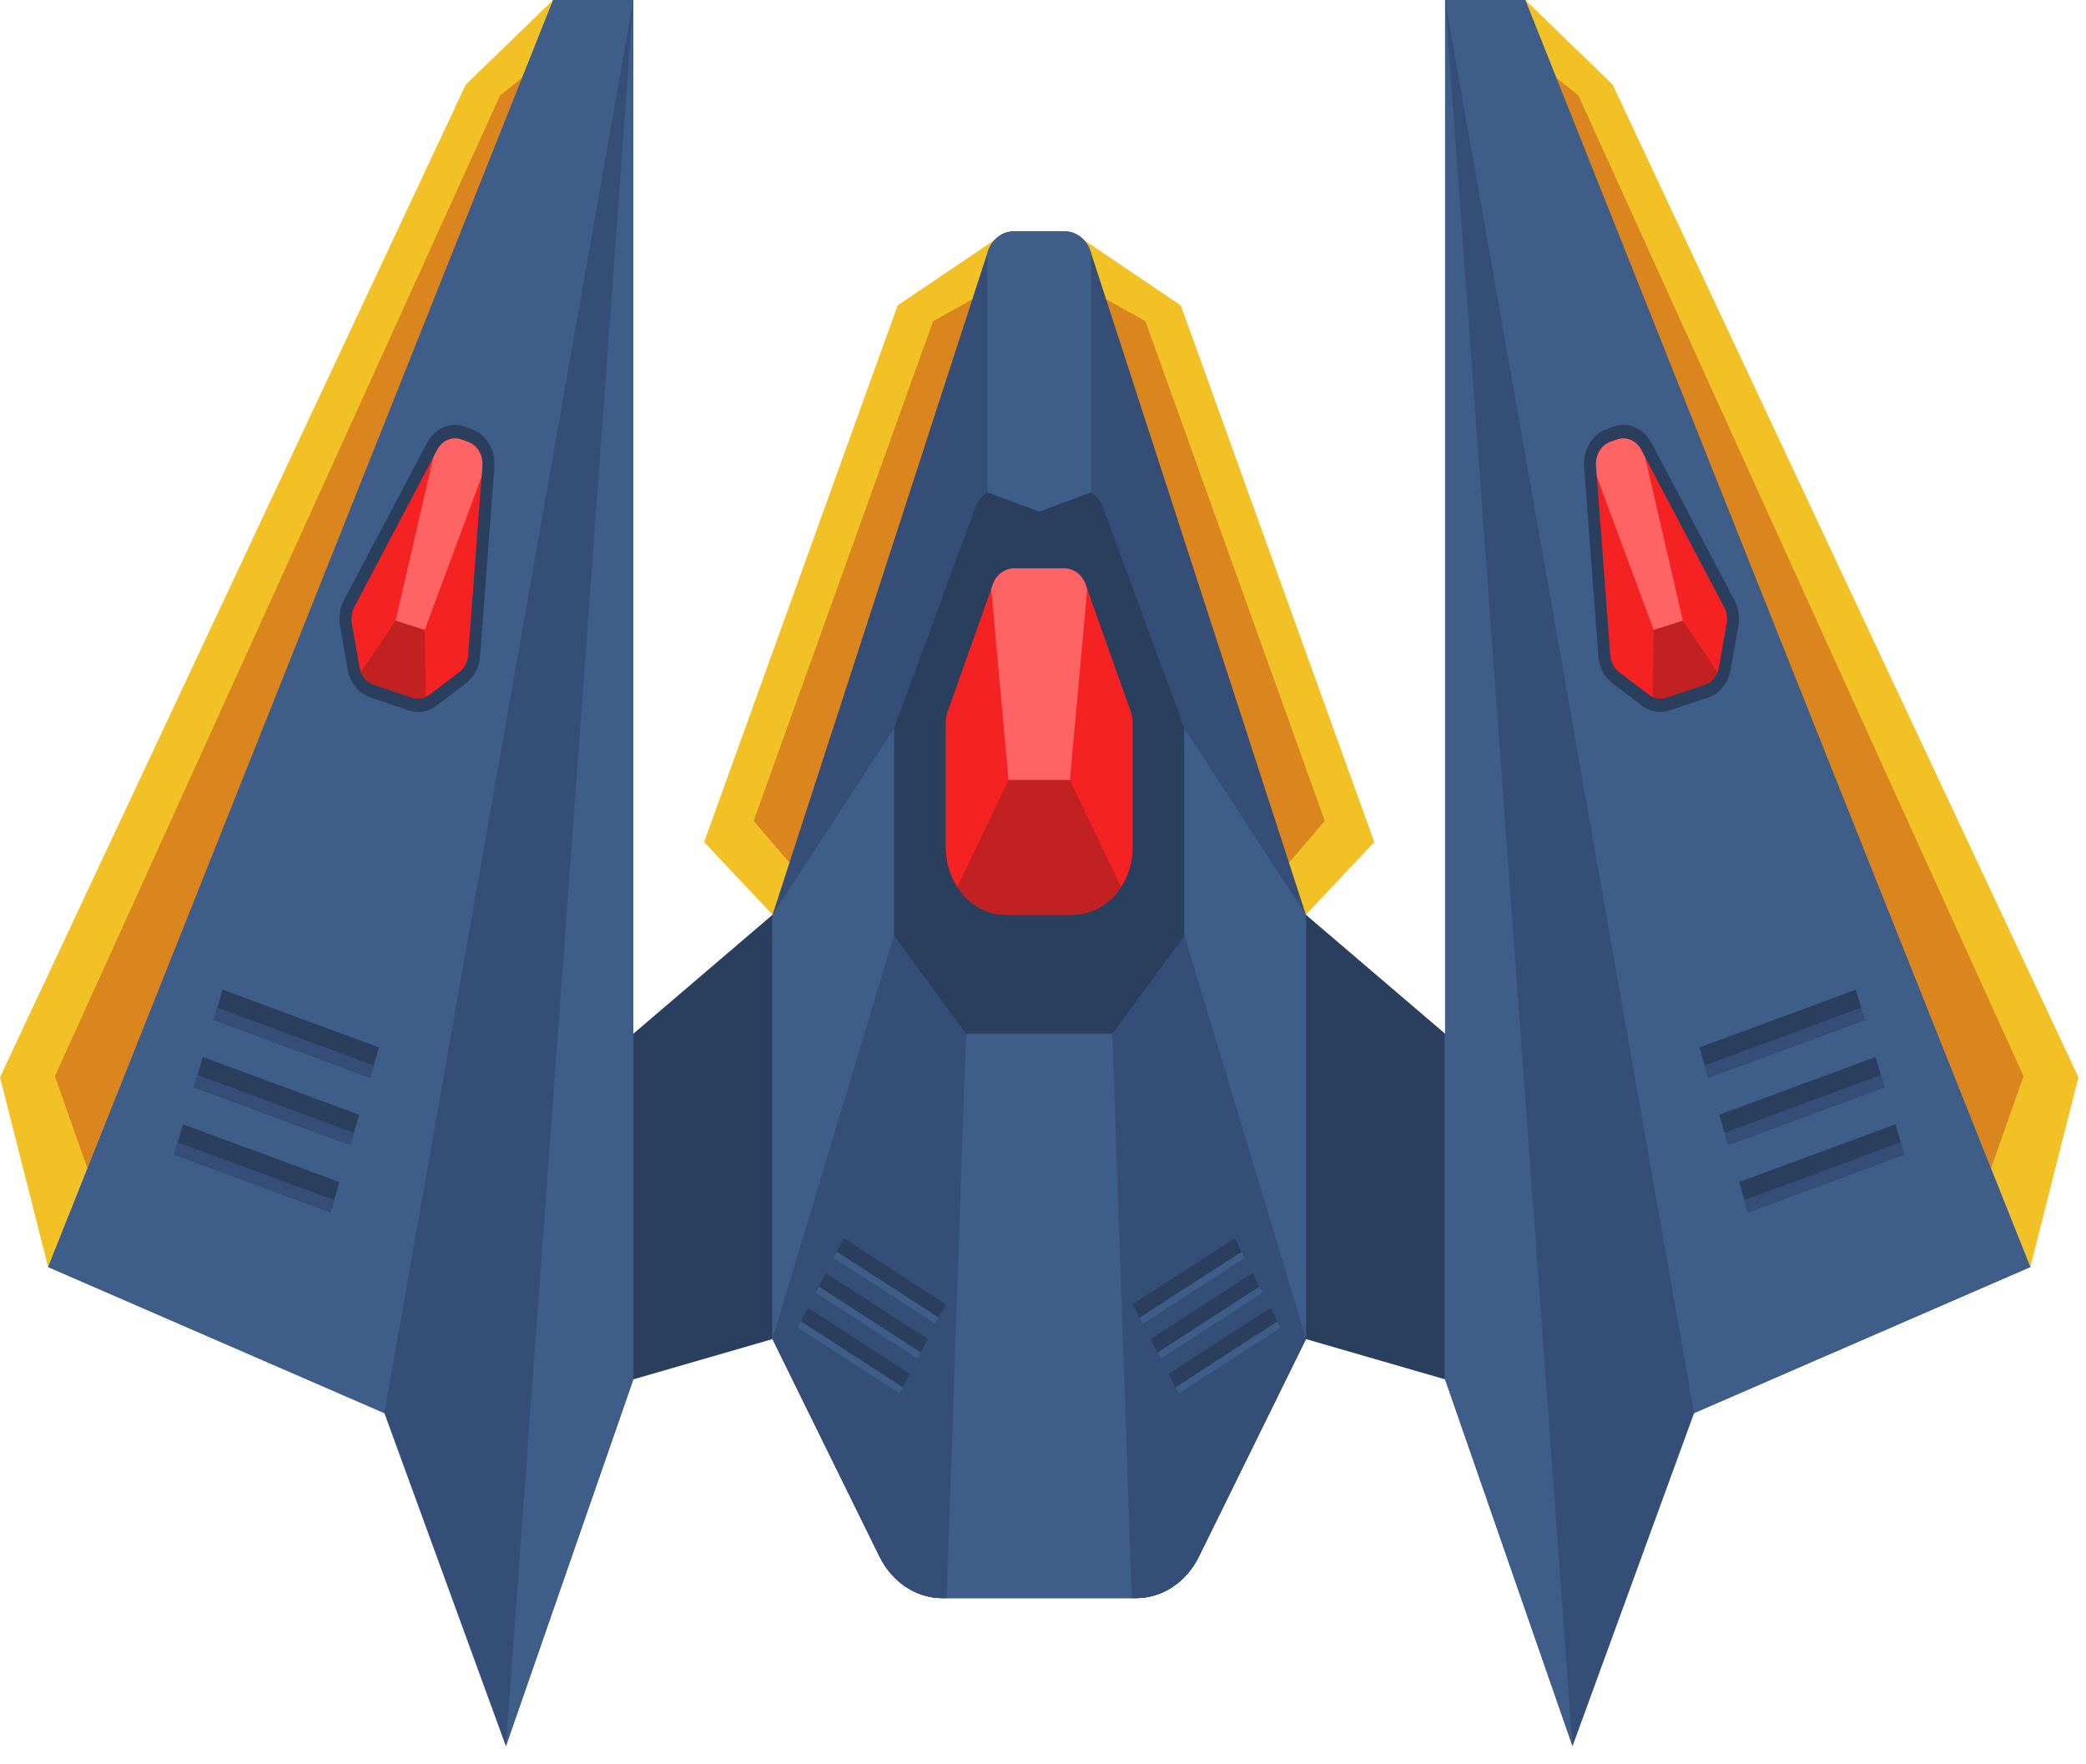 <svg width="110" height="93" viewBox="0 0 110 93" fill="none" xmlns="http://www.w3.org/2000/svg">
<path d="M56.418 18.334L57.15 12.648L62.267 16.104L72.471 44.402L68.862 48.235L56.418 18.334Z" fill="#F2C125"/>
<path d="M53.183 18.334L52.451 12.648L47.334 16.104L37.13 44.402L40.739 48.235L53.183 18.334Z" fill="#F2C125"/>
<path d="M56.916 14.989L60.4 16.94L69.858 43.286L66.996 46.632L56.916 14.989Z" fill="#DB851F"/>
<path d="M52.685 14.989L49.201 16.94L39.743 43.286L42.606 46.632L52.685 14.989Z" fill="#DB851F"/>
<path d="M56.153 12.2C56.761 12.2 57.303 12.626 57.511 13.266L68.862 48.235L68.862 70.609L63.222 82.075C62.937 82.655 62.541 83.141 62.073 83.507C61.448 83.995 60.695 84.27 59.906 84.27L49.695 84.27C48.907 84.27 48.154 83.995 47.529 83.507C47.061 83.141 46.664 82.655 46.379 82.075L40.739 70.609L40.739 48.235L52.09 13.266C52.298 12.626 52.841 12.2 53.448 12.2L56.153 12.2Z" fill="#354E77"/>
<path d="M59.906 84.27C61.286 84.27 62.556 83.429 63.222 82.075L68.862 70.609L62.454 49.35L62.454 38.407L58.175 26.776C57.94 26.138 57.385 25.722 56.77 25.722L52.831 25.722C52.216 25.722 51.661 26.138 51.426 26.776L47.148 38.407L47.148 49.35L40.739 70.609L46.379 82.075C47.045 83.429 48.316 84.27 49.695 84.27L59.906 84.27Z" fill="#2A3F5E"/>
<path d="M56.55 48.235C58.307 48.235 59.731 46.64 59.731 44.672L59.731 38.151C59.731 37.928 59.693 37.706 59.619 37.498L57.249 30.824C57.067 30.311 56.624 29.974 56.131 29.974L53.47 29.974C52.977 29.974 52.534 30.311 52.352 30.824L49.982 37.498C49.908 37.706 49.87 37.928 49.87 38.151L49.87 44.672C49.87 46.64 51.294 48.235 53.051 48.235L56.55 48.235Z" fill="#F42222"/>
<path d="M56.55 48.235C57.603 48.235 58.533 47.66 59.112 46.778L56.418 41.126L54.801 40.603L53.183 41.126L50.489 46.778C51.068 47.66 51.999 48.235 53.051 48.235L56.55 48.235Z" fill="#C12121"/>
<path d="M62.454 38.407L68.862 48.235L68.862 70.609L62.454 49.35L62.454 38.407Z" fill="#3F5D89"/>
<path d="M47.148 38.407L40.739 48.235L40.739 70.609L47.148 49.35L47.148 38.407Z" fill="#3F5D89"/>
<path d="M54.801 26.98L57.538 25.961L57.538 13.351L57.511 13.266C57.303 12.626 56.761 12.2 56.153 12.2L53.448 12.2C52.841 12.2 52.298 12.626 52.09 13.266L52.063 13.351L52.063 25.961L54.801 26.98Z" fill="#3F5D89"/>
<path d="M59.906 84.27C60.695 84.27 61.443 83.987 62.068 83.499L58.658 54.508L50.943 54.508L47.533 83.499C48.158 83.987 48.907 84.27 49.695 84.27L59.906 84.27Z" fill="#3F5D89"/>
<path d="M62.454 49.35L58.658 54.508L59.683 84.27L59.906 84.27C60.596 84.27 61.258 84.06 61.832 83.68C62.405 83.301 62.889 82.752 63.222 82.075L68.862 70.609L62.454 49.35Z" fill="#354E77"/>
<path d="M47.148 49.35L50.943 54.508L49.918 84.27L49.695 84.27C49.005 84.27 48.343 84.06 47.77 83.68C47.196 83.301 46.712 82.752 46.379 82.075L40.739 70.609L47.148 49.35Z" fill="#354E77"/>
<path d="M76.204 0L76.204 72.734L82.924 92.076L89.333 74.512L107.065 66.81L80.435 7.57415e-08L76.204 0Z" fill="#354E77"/>
<path d="M33.397 5.52468e-07L33.397 72.734L26.677 92.076L20.269 74.512L2.536 66.81L29.166 4.76727e-07L33.397 5.52468e-07Z" fill="#354E77"/>
<path d="M68.862 48.235L76.204 54.508L76.204 72.734L68.862 70.609L68.862 48.235Z" fill="#2A3F5E"/>
<path d="M40.739 48.235L33.397 54.508L33.397 72.734L40.739 70.609L40.739 48.235Z" fill="#2A3F5E"/>
<path d="M80.435 0L85.04 4.461L109.601 56.803L107.065 66.81L80.435 0Z" fill="#F2C125"/>
<path d="M29.166 3.10397e-05L24.562 4.461L3.35255e-05 56.803L2.536 66.81L29.166 3.10397e-05Z" fill="#F2C125"/>
<path d="M81.855 3.936L83.229 5.028L106.707 56.748L104.991 61.607L81.855 3.936Z" fill="#DB851F"/>
<path d="M27.747 3.936L26.372 5.028L2.894 56.748L4.61 61.607L27.747 3.936Z" fill="#DB851F"/>
<path d="M56.418 41.126L57.332 31.057L57.249 30.824C57.067 30.311 56.624 29.974 56.131 29.974L53.47 29.974C52.977 29.974 52.534 30.311 52.352 30.824L52.269 31.057L53.183 41.126L56.418 41.126Z" fill="#FF6464"/>
<path d="M65.643 66.337L60.268 69.813L59.731 68.77L65.106 65.294L65.643 66.337Z" fill="#2A3F5E"/>
<path d="M65.643 66.337L60.268 69.813L60.097 69.481L65.472 66.005L65.643 66.337Z" fill="#3F5D89"/>
<path d="M43.958 66.337L49.333 69.813L49.87 68.77L44.495 65.294L43.958 66.337Z" fill="#2A3F5E"/>
<path d="M43.958 66.337L49.333 69.813L49.504 69.481L44.129 66.005L43.958 66.337Z" fill="#3F5D89"/>
<path d="M66.589 68.172L61.214 71.648L60.677 70.606L66.052 67.129L66.589 68.172Z" fill="#2A3F5E"/>
<path d="M66.589 68.172L61.214 71.648L61.043 71.317L66.418 67.841L66.589 68.172Z" fill="#3F5D89"/>
<path d="M43.012 68.172L48.387 71.648L48.924 70.606L43.55 67.129L43.012 68.172Z" fill="#2A3F5E"/>
<path d="M43.012 68.172L48.387 71.648L48.558 71.317L43.183 67.84L43.012 68.172Z" fill="#3F5D89"/>
<path d="M67.535 70.008L62.16 73.484L61.623 72.441L66.998 68.965L67.535 70.008Z" fill="#2A3F5E"/>
<path d="M67.535 70.008L62.16 73.484L61.989 73.152L67.364 69.676L67.535 70.008Z" fill="#3F5D89"/>
<path d="M42.066 70.008L47.441 73.484L47.978 72.441L42.603 68.965L42.066 70.008Z" fill="#2A3F5E"/>
<path d="M42.066 70.008L47.441 73.484L47.612 73.152L42.237 69.676L42.066 70.008Z" fill="#3F5D89"/>
<path d="M76.204 0L82.924 92.076L76.204 72.734L76.204 0Z" fill="#3F5D89"/>
<path d="M33.397 1.20295e-07L26.677 92.076L33.397 72.734L33.397 1.20295e-07Z" fill="#3F5D89"/>
<path d="M89.333 74.512L76.204 0L80.435 7.57415e-08L107.065 66.81L89.333 74.512Z" fill="#3F5D89"/>
<path d="M20.269 74.512L33.397 5.52468e-07L29.166 4.76727e-07L2.536 66.81L20.269 74.512Z" fill="#3F5D89"/>
<path d="M91.462 31.65L87.086 23.356C86.675 22.577 85.85 22.224 85.08 22.5L84.728 22.627C83.959 22.902 83.469 23.723 83.536 24.624L84.283 34.598C84.327 35.181 84.6 35.705 85.033 36.033L86.581 37.208C86.87 37.427 87.205 37.541 87.545 37.541C87.709 37.541 87.875 37.514 88.037 37.46L90.069 36.783C90.684 36.578 91.144 36.011 91.267 35.305L91.67 33.001C91.751 32.537 91.677 32.057 91.462 31.65Z" fill="#2A3F5E"/>
<path d="M18.139 31.65L22.516 23.356C22.927 22.577 23.751 22.224 24.521 22.5L24.874 22.627C25.643 22.902 26.133 23.723 26.065 24.624L25.318 34.598C25.274 35.181 25.001 35.705 24.568 36.033L23.02 37.208C22.732 37.427 22.396 37.541 22.057 37.541C21.892 37.541 21.726 37.514 21.564 37.46L19.533 36.783C18.917 36.578 18.458 36.011 18.334 35.305L17.932 33.001C17.851 32.537 17.924 32.057 18.139 31.65Z" fill="#2A3F5E"/>
<path d="M84.165 24.565L84.912 34.539C84.94 34.907 85.114 35.24 85.387 35.447L86.935 36.623C87.206 36.828 87.544 36.886 87.857 36.782L89.888 36.105C90.277 35.976 90.57 35.615 90.647 35.169L91.05 32.865C91.101 32.572 91.055 32.267 90.919 32.01L86.542 23.716C86.284 23.226 85.757 23.001 85.272 23.174L84.92 23.3C84.436 23.473 84.123 23.998 84.165 24.565Z" fill="#F42222"/>
<path d="M25.436 24.565L24.689 34.539C24.661 34.907 24.487 35.24 24.214 35.447L22.666 36.623C22.396 36.828 22.057 36.886 21.744 36.782L19.713 36.105C19.324 35.976 19.032 35.615 18.954 35.169L18.551 32.865C18.5 32.572 18.547 32.267 18.683 32.01L23.059 23.716C23.318 23.226 23.845 23.001 24.329 23.174L24.681 23.3C25.166 23.473 25.479 23.998 25.436 24.565Z" fill="#F42222"/>
<path d="M85.272 23.174L84.92 23.3C84.436 23.473 84.123 23.998 84.165 24.565L84.209 25.143L87.205 33.22L88.743 32.734L86.75 24.109L86.542 23.716C86.284 23.226 85.757 23.001 85.272 23.174Z" fill="#FF6464"/>
<path d="M24.329 23.174L24.681 23.3C25.166 23.473 25.479 23.998 25.436 24.565L25.393 25.143L22.397 33.22L20.858 32.734L22.852 24.109L23.059 23.716C23.318 23.226 23.845 23.001 24.329 23.174Z" fill="#FF6464"/>
<path d="M90.565 35.446L88.743 32.734L87.205 33.22C87.205 33.22 87.176 35.183 87.153 36.75C87.376 36.847 87.624 36.86 87.857 36.782L89.888 36.105C90.192 36.004 90.436 35.76 90.565 35.446Z" fill="#C12121"/>
<path d="M19.036 35.446L20.858 32.734L22.396 33.22C22.396 33.22 22.425 35.183 22.448 36.75C22.225 36.847 21.978 36.86 21.744 36.782L19.713 36.105C19.409 36.004 19.166 35.76 19.036 35.446Z" fill="#C12121"/>
<path d="M97.86 52.186L89.615 55.232L90.086 56.831L98.331 53.784L97.86 52.186Z" fill="#2A3F5E"/>
<path d="M98.14 53.134L89.895 56.18L90.086 56.831L98.331 53.784L98.14 53.134Z" fill="#354E77"/>
<path d="M98.905 55.735L90.66 58.781L91.131 60.38L99.376 57.334L98.905 55.735Z" fill="#2A3F5E"/>
<path d="M99.185 56.683L90.94 59.729L91.131 60.38L99.376 57.334L99.185 56.683Z" fill="#354E77"/>
<path d="M99.95 59.284L91.705 62.33L92.176 63.929L100.421 60.883L99.95 59.284Z" fill="#2A3F5E"/>
<path d="M100.23 60.232L91.985 63.279L92.176 63.929L100.421 60.883L100.23 60.232Z" fill="#354E77"/>
<path d="M11.741 52.186L19.986 55.232L19.515 56.831L11.27 53.784L11.741 52.186Z" fill="#2A3F5E"/>
<path d="M11.462 53.134L19.707 56.18L19.515 56.831L11.27 53.784L11.462 53.134Z" fill="#354E77"/>
<path d="M10.696 55.735L18.941 58.781L18.47 60.38L10.225 57.334L10.696 55.735Z" fill="#2A3F5E"/>
<path d="M10.417 56.683L18.662 59.729L18.47 60.38L10.225 57.334L10.417 56.683Z" fill="#354E77"/>
<path d="M9.651 59.284L17.896 62.33L17.425 63.929L9.18 60.883L9.651 59.284Z" fill="#2A3F5E"/>
<path d="M9.372 60.232L17.617 63.279L17.425 63.929L9.18 60.883L9.372 60.232Z" fill="#354E77"/>
</svg>
